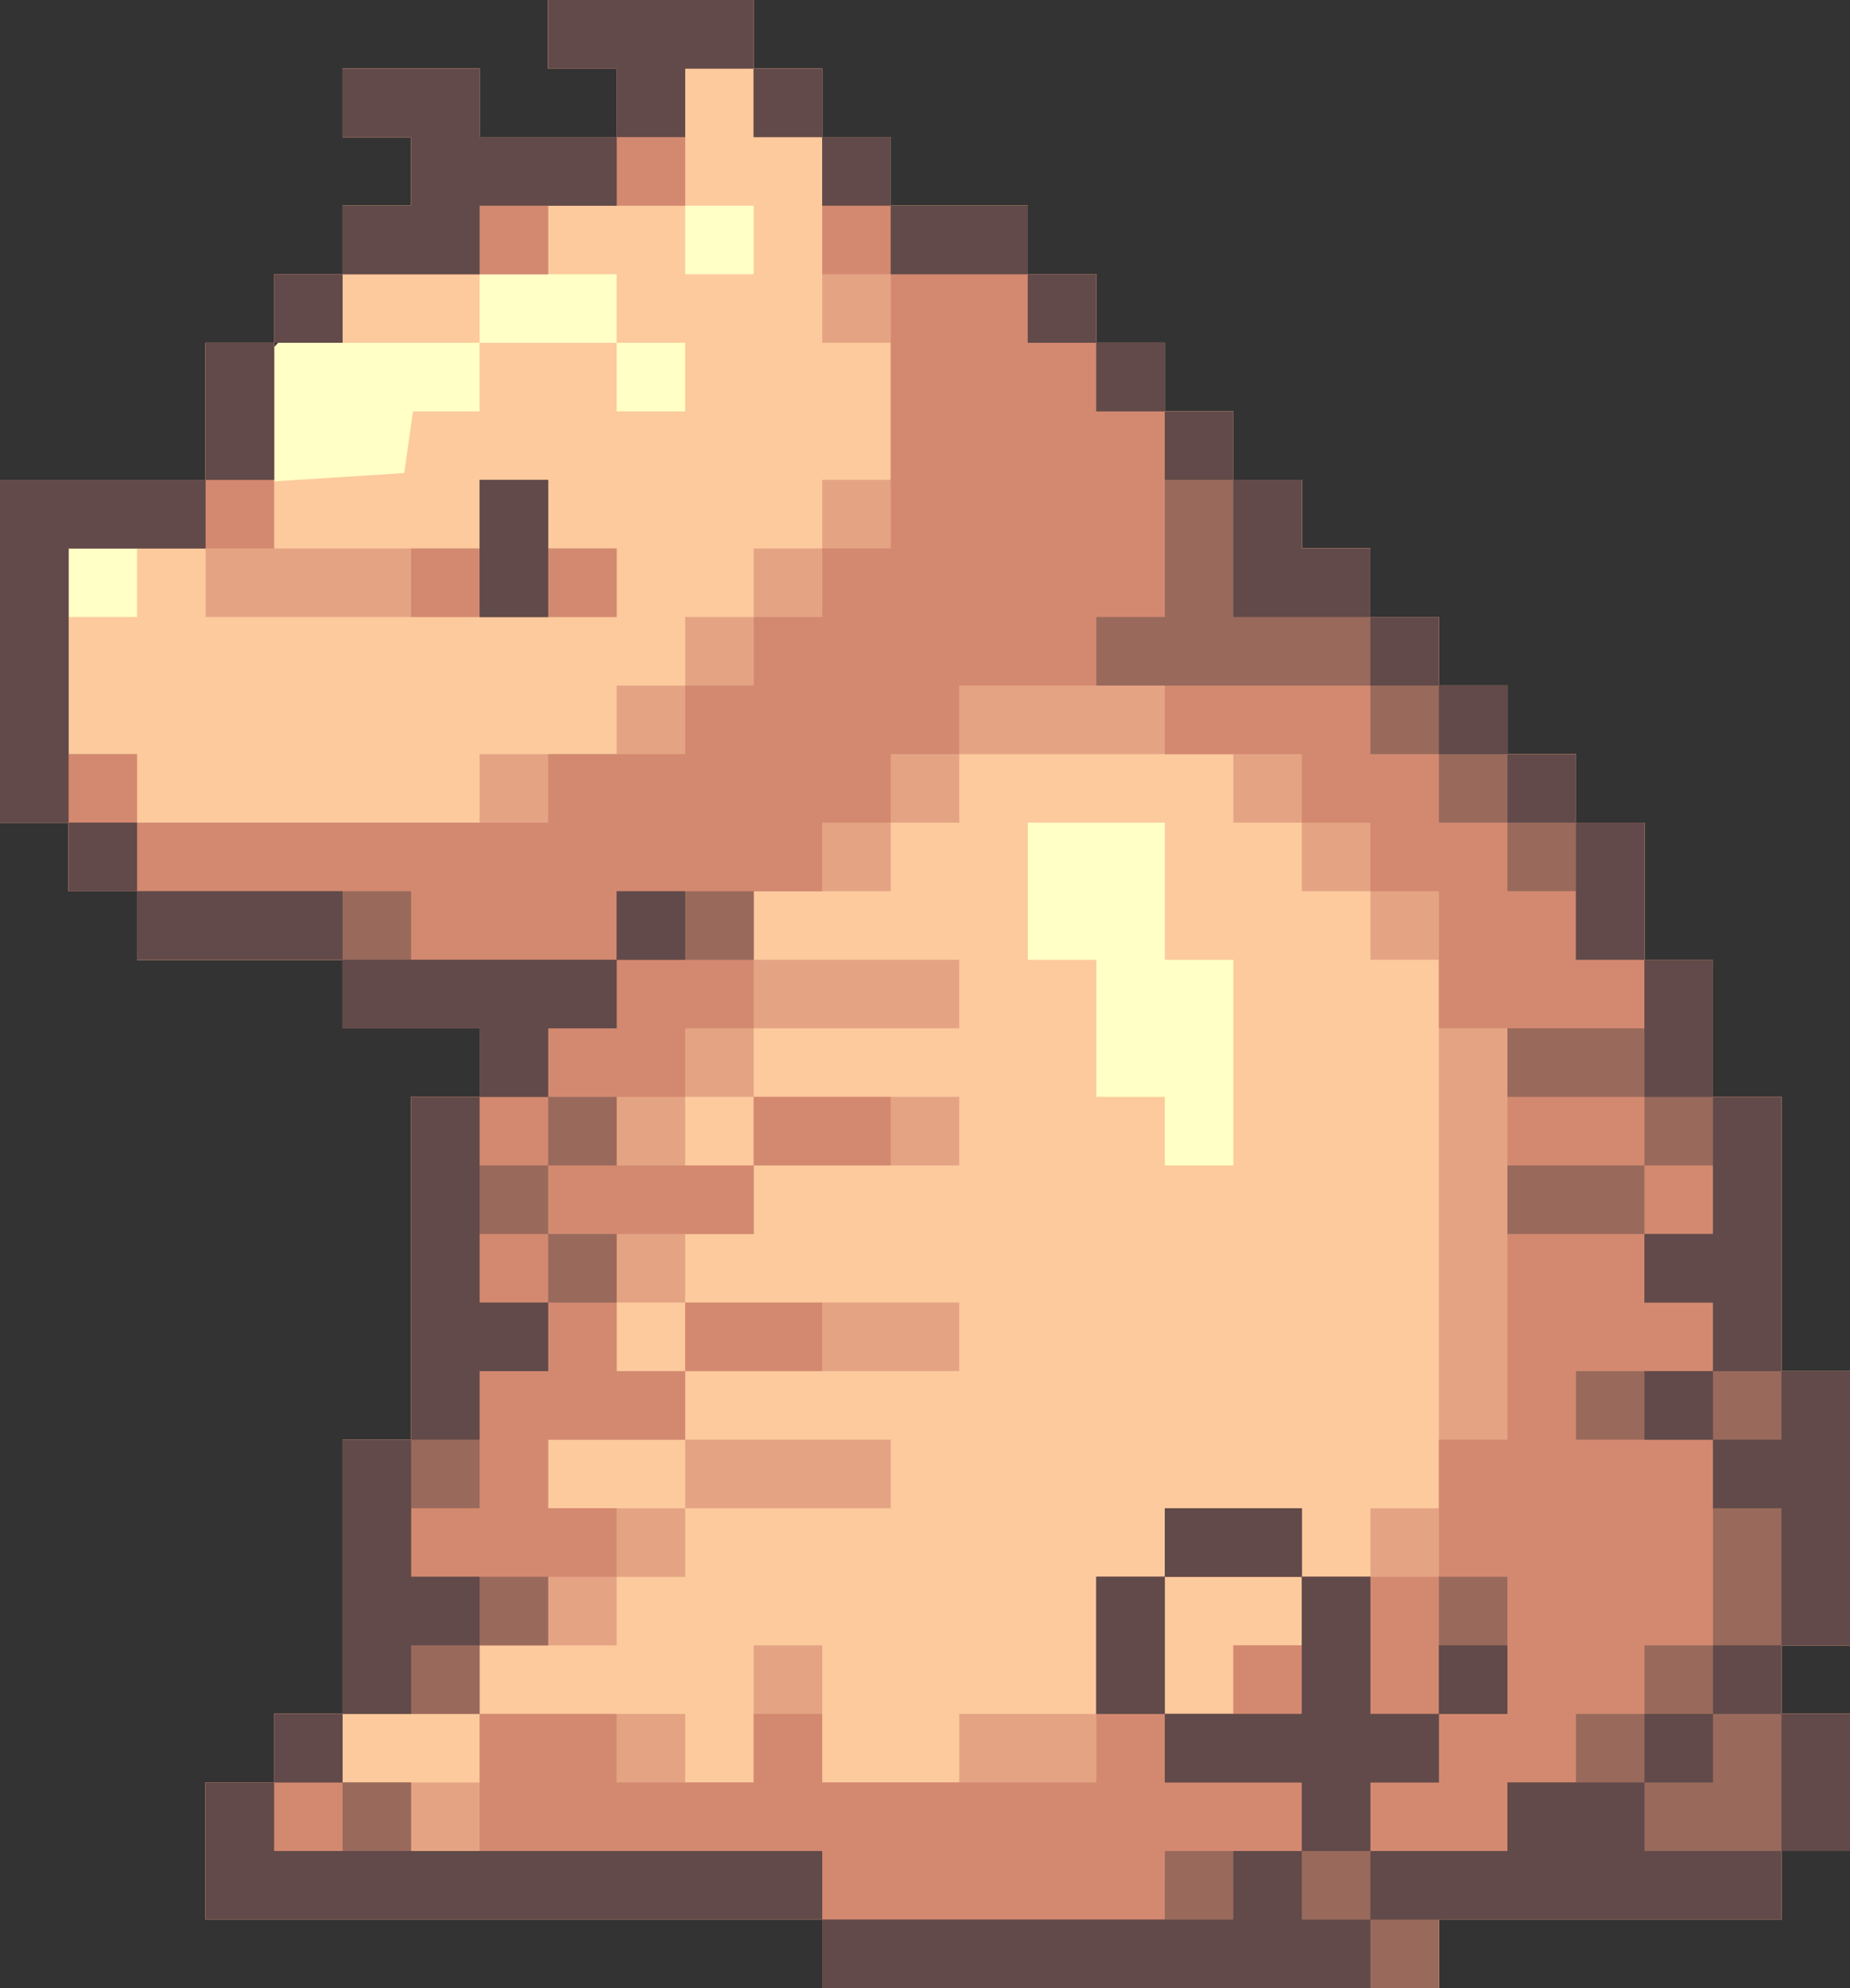 <?xml version="1.0" encoding="UTF-8" standalone="no"?>
<!-- Created with Inkscape (http://www.inkscape.org/) -->

<svg
   xmlns:dc="http://purl.org/dc/elements/1.1/"
   xmlns:cc="http://creativecommons.org/ns#"
   xmlns:rdf="http://www.w3.org/1999/02/22-rdf-syntax-ns#"
   xmlns:svg="http://www.w3.org/2000/svg"
   xmlns="http://www.w3.org/2000/svg"
   xmlns:sodipodi="http://sodipodi.sourceforge.net/DTD/sodipodi-0.dtd"
   xmlns:inkscape="http://www.inkscape.org/namespaces/inkscape"
   width="47.625mm"
   height="51.153mm"
   viewBox="0 0 168.75 181.25"
   id="svg9112"
   version="1.1"
   inkscape:version="0.91 r13725"
   sodipodi:docname="lgpt_icon.svg">
  <rect x="0" y="0" width="168.75" height="181.25" fill="#333333" stroke="none"/>
  <defs
     id="defs9114" />
  <sodipodi:namedview
     id="base"
     pagecolor="#ffffff"
     bordercolor="#666666"
     borderopacity="1.0"
     inkscape:pageopacity="0.0"
     inkscape:pageshadow="2"
     inkscape:zoom="1.4"
     inkscape:cx="120.56304"
     inkscape:cy="26.576481"
     inkscape:document-units="px"
     inkscape:current-layer="layer1"
     showgrid="false"
     inkscape:window-width="1276"
     inkscape:window-height="781"
     inkscape:window-x="0"
     inkscape:window-y="0"
     inkscape:window-maximized="0"
     fit-margin-top="0"
     fit-margin-left="0"
     fit-margin-right="0"
     fit-margin-bottom="0" />
  <g
     inkscape:label="Layer 1"
     inkscape:groupmode="layer"
     id="layer1"
     transform="translate(-259.289,-420.019)">
    <path
       style="fill:#ffffc6;fill-opacity:1;fill-rule:evenodd;stroke:#000000;stroke-width:1px;stroke-linecap:butt;stroke-linejoin:miter;stroke-opacity:0"
       d="m 325.269,434.149 -37.376,13.637 -6.566,7.071 0,12.122 -17.678,0.505 0.505,15.657 108.086,62.124 13.132,-31.315 -53.033,-76.772 z"
       id="path34200"
       inkscape:connector-curvature="0" />
    <g
       id="g34186"
       transform="translate(-55.053,52.023)">
      <path
         style="fill:#fcca9d"
         d="m 389.342,546.121 0,-3.125 -28.125,0 -28.125,0 0,-6.25 0,-6.25 3.125,0 3.125,0 0,-3.125 0,-3.125 3.125,0 3.125,0 0,-12.5 0,-12.5 3.125,0 3.125,0 0,-15.625 0,-15.625 3.125,0 3.125,0 0,-3.125 0,-3.125 -6.25,0 -6.25,0 0,-3.125 0,-3.125 -9.375,0 -9.375,0 0,-3.125 0,-3.125 -3.125,0 -3.125,0 0,-3.125 0,-3.125 -3.125,0 -3.125,0 0,-15.625 0,-15.625 9.375,0 9.375,0 0,-6.25 0,-6.25 3.125,0 3.125,0 0,-3.125 0,-3.125 3.125,0 3.125,0 0,-3.125 0,-3.125 3.125,0 3.125,0 0,-3.125 0,-3.125 -3.125,0 -3.125,0 0,-3.125 0,-3.125 6.25,0 6.25,0 0,3.125 0,3.125 6.25,0 6.25,0 0,-3.125 0,-3.125 -3.125,0 -3.125,0 0,-3.125 0,-3.125 9.375,0 9.375,0 0,3.125 0,3.125 3.125,0 3.125,0 0,3.125 0,3.125 3.125,0 3.125,0 0,3.125 0,3.125 6.25,0 6.25,0 0,3.125 0,3.125 3.125,0 3.125,0 0,3.125 0,3.125 3.125,0 3.125,0 0,3.125 0,3.125 3.125,0 3.125,0 0,3.125 0,3.125 3.125,0 3.125,0 0,3.125 0,3.125 3.125,0 3.125,0 0,3.125 0,3.125 3.125,0 3.125,0 0,3.125 0,3.125 3.125,0 3.125,0 0,3.125 0,3.125 3.125,0 3.125,0 0,3.125 0,3.125 3.125,0 3.125,0 0,6.25 0,6.25 3.125,0 3.125,0 0,6.25 0,6.25 3.125,0 3.125,0 0,12.5 0,12.5 3.125,0 3.125,0 0,12.5 0,12.5 -3.125,0 -3.125,0 0,3.125 0,3.125 3.125,0 3.125,0 0,6.25 0,6.25 -3.125,0 -3.125,0 0,3.125 0,3.125 -15.625,0 -15.625,0 0,3.125 0,3.125 -28.125,0 -28.125,0 0,-3.125 z m 37.5,-81.25 0,-9.375 -3.125,0 -3.125,0 0,-6.25 0,-6.25 -6.25,0 -6.25,0 0,6.25 0,6.25 3.125,0 3.125,0 0,6.25 0,6.25 3.125,0 3.125,0 0,3.125 0,3.125 3.125,0 3.125,0 0,-9.375 z m -100,-43.75 0,-3.125 -3.125,0 -3.125,0 0,3.125 0,3.125 3.125,0 3.125,0 0,-3.125 z m 24.774,-12.812 0.399,-2.812 3.038,0 3.038,0 0,-3.125 0,-3.125 6.25,0 6.25,0 0,3.125 0,3.125 3.125,0 3.125,0 0,-3.125 0,-3.125 -3.125,0 -3.125,0 0,-3.125 0,-3.125 -6.25,0 -6.25,0 0,3.125 0,3.125 -9.375,0 -9.375,0 0,6.318 0,6.318 5.938,-0.381 5.938,-0.381 0.399,-2.812 z m 31.476,-18.438 0,-3.125 -3.125,0 -3.125,0 0,3.125 0,3.125 3.125,0 3.125,0 0,-3.125 z"
         id="path34198"
         inkscape:connector-curvature="0" />
      <path
         style="fill:#e4a484"
         d="m 389.342,546.121 0,-3.125 -28.125,0 -28.125,0 0,-6.25 0,-6.25 3.125,0 3.125,0 0,-3.125 0,-3.125 3.125,0 3.125,0 0,-12.5 0,-12.5 3.125,0 3.125,0 0,-15.625 0,-15.625 3.125,0 3.125,0 0,-3.125 0,-3.125 -6.25,0 -6.25,0 0,-3.125 0,-3.125 -9.375,0 -9.375,0 0,-3.125 0,-3.125 -3.125,0 -3.125,0 0,-3.125 0,-3.125 -3.125,0 -3.125,0 0,-15.625 0,-15.625 9.375,0 9.375,0 0,-6.25 0,-6.25 3.125,0 3.125,0 0,-3.125 0,-3.125 3.125,0 3.125,0 0,-3.125 0,-3.125 3.125,0 3.125,0 0,-3.125 0,-3.125 -3.125,0 -3.125,0 0,-3.125 0,-3.125 6.25,0 6.25,0 0,3.125 0,3.125 6.25,0 6.25,0 0,-3.125 0,-3.125 -3.125,0 -3.125,0 0,-3.125 0,-3.125 9.375,0 9.375,0 0,3.125 0,3.125 3.125,0 3.125,0 0,3.125 0,3.125 3.125,0 3.125,0 0,3.125 0,3.125 6.25,0 6.25,0 0,3.125 0,3.125 3.125,0 3.125,0 0,3.125 0,3.125 3.125,0 3.125,0 0,3.125 0,3.125 3.125,0 3.125,0 0,3.125 0,3.125 3.125,0 3.125,0 0,3.125 0,3.125 3.125,0 3.125,0 0,3.125 0,3.125 3.125,0 3.125,0 0,3.125 0,3.125 3.125,0 3.125,0 0,3.125 0,3.125 3.125,0 3.125,0 0,3.125 0,3.125 3.125,0 3.125,0 0,6.25 0,6.25 3.125,0 3.125,0 0,6.25 0,6.25 3.125,0 3.125,0 0,12.5 0,12.5 3.125,0 3.125,0 0,12.5 0,12.5 -3.125,0 -3.125,0 0,3.125 0,3.125 3.125,0 3.125,0 0,6.25 0,6.25 -3.125,0 -3.125,0 0,3.125 0,3.125 -15.625,0 -15.625,0 0,3.125 0,3.125 -28.125,0 -28.125,0 0,-3.125 z m -31.25,-18.75 0,-3.125 9.375,0 9.375,0 0,3.125 0,3.125 3.125,0 3.125,0 0,-6.25 0,-6.25 3.125,0 3.125,0 0,6.25 0,6.25 6.25,0 6.25,0 0,-3.125 0,-3.125 6.25,0 6.25,0 0,-6.25 0,-6.25 3.125,0 3.125,0 0,6.25 0,6.25 3.125,0 3.125,0 0,-3.125 0,-3.125 3.125,0 3.125,0 0,-3.125 0,-3.125 3.125,0 3.125,0 0,-3.125 0,-3.125 3.125,0 3.125,0 0,-25 0,-25 -3.125,0 -3.125,0 0,-3.125 0,-3.125 -3.125,0 -3.125,0 0,-3.125 0,-3.125 -3.125,0 -3.125,0 0,-3.125 0,-3.125 -12.5,0 -12.5,0 0,3.125 0,3.125 -3.125,0 -3.125,0 0,3.125 0,3.125 -6.25,0 -6.25,0 0,3.125 0,3.125 9.375,0 9.375,0 0,3.125 0,3.125 -9.375,0 -9.375,0 0,3.125 0,3.125 -3.125,0 -3.125,0 0,3.125 0,3.125 3.125,0 3.125,0 0,3.125 0,3.125 -3.125,0 -3.125,0 0,3.125 0,3.125 -3.125,0 -3.125,0 0,3.125 0,3.125 3.125,0 3.125,0 0,3.125 0,3.125 -6.25,0 -6.25,0 0,3.125 0,3.125 6.25,0 6.25,0 0,3.125 0,3.125 -3.125,0 -3.125,0 0,3.125 0,3.125 -6.25,0 -6.25,0 0,3.125 0,3.125 -6.25,0 -6.25,0 0,3.125 0,3.125 6.25,0 6.25,0 0,-3.125 z m 62.5,-18.75 0,-3.125 6.25,0 6.25,0 0,3.125 0,3.125 -6.25,0 -6.25,0 0,-3.125 z m -43.75,-6.25 0,-3.125 9.375,0 9.375,0 0,3.125 0,3.125 -9.375,0 -9.375,0 0,-3.125 z m 0,-12.5 0,-3.125 12.5,0 12.5,0 0,3.125 0,3.125 -12.5,0 -12.5,0 0,-3.125 z m 6.25,-18.75 0,-3.125 9.375,0 9.375,0 0,3.125 0,3.125 -9.375,0 -9.375,0 0,-3.125 z m -25,-31.25 0,-3.125 6.25,0 6.25,0 0,-3.125 0,-3.125 3.125,0 3.125,0 0,-3.125 0,-3.125 3.125,0 3.125,0 0,-3.125 0,-3.125 3.125,0 3.125,0 0,-3.125 0,-3.125 3.125,0 3.125,0 0,-6.25 0,-6.25 -3.125,0 -3.125,0 0,-9.375 0,-9.375 -3.125,0 -3.125,0 0,-3.125 0,-3.125 -3.125,0 -3.125,0 0,6.25 0,6.25 -6.25,0 -6.25,0 0,3.125 0,3.125 -9.375,0 -9.375,0 0,3.125 0,3.125 -3.125,0 -3.125,0 0,9.375 0,9.375 9.375,0 9.375,0 0,-3.125 0,-3.125 3.125,0 3.125,0 0,3.125 0,3.125 3.125,0 3.125,0 0,3.125 0,3.125 -18.75,0 -18.75,0 0,-3.125 0,-3.125 -6.25,0 -6.25,0 0,9.375 0,9.375 3.125,0 3.125,0 0,3.125 0,3.125 15.625,0 15.625,0 0,-3.125 z"
         id="path34196"
         inkscape:connector-curvature="0" />
      <path
         style="fill:#d38970"
         d="m 389.342,546.121 0,-3.125 -28.125,0 -28.125,0 0,-6.25 0,-6.25 3.125,0 3.125,0 0,-3.125 0,-3.125 3.125,0 3.125,0 0,-12.5 0,-12.5 3.125,0 3.125,0 0,-15.625 0,-15.625 3.125,0 3.125,0 0,-3.125 0,-3.125 -6.25,0 -6.25,0 0,-3.125 0,-3.125 -9.375,0 -9.375,0 0,-3.125 0,-3.125 -3.125,0 -3.125,0 0,-3.125 0,-3.125 -3.125,0 -3.125,0 0,-15.625 0,-15.625 9.375,0 9.375,0 0,-6.25 0,-6.25 3.125,0 3.125,0 0,-3.125 0,-3.125 3.125,0 3.125,0 0,-3.125 0,-3.125 3.125,0 3.125,0 0,-3.125 0,-3.125 -3.125,0 -3.125,0 0,-3.125 0,-3.125 6.25,0 6.25,0 0,3.125 0,3.125 6.25,0 6.25,0 0,-3.125 0,-3.125 -3.125,0 -3.125,0 0,-3.125 0,-3.125 9.375,0 9.375,0 0,3.125 0,3.125 3.125,0 3.125,0 0,3.125 0,3.125 3.125,0 3.125,0 0,3.125 0,3.125 6.25,0 6.25,0 0,3.125 0,3.125 3.125,0 3.125,0 0,3.125 0,3.125 3.125,0 3.125,0 0,3.125 0,3.125 3.125,0 3.125,0 0,3.125 0,3.125 3.125,0 3.125,0 0,3.125 0,3.125 3.125,0 3.125,0 0,3.125 0,3.125 3.125,0 3.125,0 0,3.125 0,3.125 3.125,0 3.125,0 0,3.125 0,3.125 3.125,0 3.125,0 0,3.125 0,3.125 3.125,0 3.125,0 0,6.25 0,6.25 3.125,0 3.125,0 0,6.25 0,6.25 3.125,0 3.125,0 0,12.5 0,12.5 3.125,0 3.125,0 0,12.5 0,12.5 -3.125,0 -3.125,0 0,3.125 0,3.125 3.125,0 3.125,0 0,6.25 0,6.25 -3.125,0 -3.125,0 0,3.125 0,3.125 -15.625,0 -15.625,0 0,3.125 0,3.125 -28.125,0 -28.125,0 0,-3.125 z m -31.25,-15.625 0,-6.25 6.25,0 6.25,0 0,3.125 0,3.125 6.25,0 6.25,0 0,-3.125 0,-3.125 3.125,0 3.125,0 0,3.125 0,3.125 12.5,0 12.5,0 0,-9.375 0,-9.375 3.125,0 3.125,0 0,6.25 0,6.25 3.125,0 3.125,0 0,-3.125 0,-3.125 3.125,0 3.125,0 0,-3.125 0,-3.125 6.25,0 6.25,0 0,-6.25 0,-6.25 3.125,0 3.125,0 0,-18.75 0,-18.75 -3.125,0 -3.125,0 0,-6.25 0,-6.25 -3.125,0 -3.125,0 0,-3.125 0,-3.125 -3.125,0 -3.125,0 0,-3.125 0,-3.125 -6.25,0 -6.25,0 0,-3.125 0,-3.125 -9.375,0 -9.375,0 0,3.125 0,3.125 -3.125,0 -3.125,0 0,3.125 0,3.125 -3.125,0 -3.125,0 0,3.125 0,3.125 -3.125,0 -3.125,0 0,6.25 0,6.25 -3.125,0 -3.125,0 0,3.125 0,3.125 -3.125,0 -3.125,0 0,3.125 0,3.125 6.25,0 6.25,0 0,3.125 0,3.125 -6.25,0 -6.25,0 0,6.25 0,6.25 3.125,0 3.125,0 0,3.125 0,3.125 -6.25,0 -6.25,0 0,3.125 0,3.125 3.125,0 3.125,0 0,3.125 0,3.125 -3.125,0 -3.125,0 0,3.125 0,3.125 -3.125,0 -3.125,0 0,3.125 0,3.125 -6.25,0 -6.25,0 0,3.125 0,3.125 3.125,0 3.125,0 0,3.125 0,3.125 3.125,0 3.125,0 0,-6.25 z m 62.5,-21.875 0,-3.125 6.25,0 6.25,0 0,3.125 0,3.125 -6.25,0 -6.25,0 0,-3.125 z m -43.75,-18.75 0,-3.125 6.25,0 6.25,0 0,3.125 0,3.125 -6.25,0 -6.25,0 0,-3.125 z m 6.25,-18.75 0,-3.125 6.25,0 6.25,0 0,3.125 0,3.125 -6.25,0 -6.25,0 0,-3.125 z m -18.75,-31.25 0,-3.125 6.25,0 6.25,0 0,-3.125 0,-3.125 3.125,0 3.125,0 0,-3.125 0,-3.125 3.125,0 3.125,0 0,-3.125 0,-3.125 3.125,0 3.125,0 0,-12.5 0,-12.5 -3.125,0 -3.125,0 0,-6.25 0,-6.25 -3.125,0 -3.125,0 0,-3.125 0,-3.125 -3.125,0 -3.125,0 0,6.25 0,6.25 -6.25,0 -6.25,0 0,3.125 0,3.125 -9.375,0 -9.375,0 0,3.125 0,3.125 -3.125,0 -3.125,0 0,9.375 0,9.375 -9.375,0 -9.375,0 0,9.375 0,9.375 3.125,0 3.125,0 0,3.125 0,3.125 18.75,0 18.75,0 0,-3.125 z m -12.5,-18.75 0,-3.125 3.125,0 3.125,0 0,-3.125 0,-3.125 3.125,0 3.125,0 0,3.125 0,3.125 3.125,0 3.125,0 0,3.125 0,3.125 -9.375,0 -9.375,0 0,-3.125 z"
         id="path34194"
         inkscape:connector-curvature="0" />
      <path
         style="fill:#996a5c"
         d="m 389.342,546.121 0,-3.125 -28.125,0 -28.125,0 0,-6.25 0,-6.25 3.125,0 3.125,0 0,-3.125 0,-3.125 3.125,0 3.125,0 0,-12.5 0,-12.5 3.125,0 3.125,0 0,-15.625 0,-15.625 3.125,0 3.125,0 0,-3.125 0,-3.125 -6.25,0 -6.25,0 0,-3.125 0,-3.125 -9.375,0 -9.375,0 0,-3.125 0,-3.125 -3.125,0 -3.125,0 0,-3.125 0,-3.125 -3.125,0 -3.125,0 0,-15.625 0,-15.625 9.375,0 9.375,0 0,-6.25 0,-6.25 3.125,0 3.125,0 0,-3.125 0,-3.125 3.125,0 3.125,0 0,-3.125 0,-3.125 3.125,0 3.125,0 0,-3.125 0,-3.125 -3.125,0 -3.125,0 0,-3.125 0,-3.125 6.25,0 6.25,0 0,3.125 0,3.125 6.25,0 6.25,0 0,-3.125 0,-3.125 -3.125,0 -3.125,0 0,-3.125 0,-3.125 9.375,0 9.375,0 0,3.125 0,3.125 3.125,0 3.125,0 0,3.125 0,3.125 3.125,0 3.125,0 0,3.125 0,3.125 6.25,0 6.25,0 0,3.125 0,3.125 3.125,0 3.125,0 0,3.125 0,3.125 3.125,0 3.125,0 0,3.125 0,3.125 3.125,0 3.125,0 0,3.125 0,3.125 3.125,0 3.125,0 0,3.125 0,3.125 3.125,0 3.125,0 0,3.125 0,3.125 3.125,0 3.125,0 0,3.125 0,3.125 3.125,0 3.125,0 0,3.125 0,3.125 3.125,0 3.125,0 0,3.125 0,3.125 3.125,0 3.125,0 0,6.25 0,6.25 3.125,0 3.125,0 0,6.25 0,6.25 3.125,0 3.125,0 0,12.5 0,12.5 3.125,0 3.125,0 0,12.5 0,12.5 -3.125,0 -3.125,0 0,3.125 0,3.125 3.125,0 3.125,0 0,6.25 0,6.25 -3.125,0 -3.125,0 0,3.125 0,3.125 -15.625,0 -15.625,0 0,3.125 0,3.125 -28.125,0 -28.125,0 0,-3.125 z m 31.25,-6.25 0,-3.125 6.25,0 6.25,0 0,-3.125 0,-3.125 -6.25,0 -6.25,0 0,-3.125 0,-3.125 6.25,0 6.25,0 0,-6.25 0,-6.25 3.125,0 3.125,0 0,6.25 0,6.25 3.125,0 3.125,0 0,3.125 0,3.125 -3.125,0 -3.125,0 0,3.125 0,3.125 6.25,0 6.25,0 0,-3.125 0,-3.125 3.125,0 3.125,0 0,-3.125 0,-3.125 3.125,0 3.125,0 0,-3.125 0,-3.125 3.125,0 3.125,0 0,-9.375 0,-9.375 -6.25,0 -6.25,0 0,-3.125 0,-3.125 6.25,0 6.25,0 0,-3.125 0,-3.125 -3.125,0 -3.125,0 0,-3.125 0,-3.125 3.125,0 3.125,0 0,-3.125 0,-3.125 -3.125,0 -3.125,0 0,-3.125 0,-3.125 -6.25,0 -6.25,0 0,-3.125 0,-3.125 6.25,0 6.25,0 0,-3.125 0,-3.125 -3.125,0 -3.125,0 0,-3.125 0,-3.125 -3.125,0 -3.125,0 0,-3.125 0,-3.125 -3.125,0 -3.125,0 0,-3.125 0,-3.125 -3.125,0 -3.125,0 0,-3.125 0,-3.125 -12.5,0 -12.5,0 0,-3.125 0,-3.125 3.125,0 3.125,0 0,-9.375 0,-9.375 -3.125,0 -3.125,0 0,-3.125 0,-3.125 -3.125,0 -3.125,0 0,-3.125 0,-3.125 -6.25,0 -6.25,0 0,-3.125 0,-3.125 -3.125,0 -3.125,0 0,-3.125 0,-3.125 -3.125,0 -3.125,0 0,-3.125 0,-3.125 -3.125,0 -3.125,0 0,3.125 0,3.125 -3.125,0 -3.125,0 0,3.125 0,3.125 -6.25,0 -6.25,0 0,3.125 0,3.125 -6.25,0 -6.25,0 0,3.125 0,3.125 -3.125,0 -3.125,0 0,6.25 0,6.25 -3.125,0 -3.125,0 0,3.125 0,3.125 -6.25,0 -6.25,0 0,12.5 0,12.5 3.125,0 3.125,0 0,3.125 0,3.125 12.5,0 12.5,0 0,3.125 0,3.125 9.375,0 9.375,0 0,3.125 0,3.125 -3.125,0 -3.125,0 0,3.125 0,3.125 -3.125,0 -3.125,0 0,3.125 0,3.125 3.125,0 3.125,0 0,3.125 0,3.125 -3.125,0 -3.125,0 0,3.125 0,3.125 3.125,0 3.125,0 0,3.125 0,3.125 -3.125,0 -3.125,0 0,6.25 0,6.25 -3.125,0 -3.125,0 0,3.125 0,3.125 6.25,0 6.25,0 0,3.125 0,3.125 -3.125,0 -3.125,0 0,3.125 0,3.125 -6.25,0 -6.25,0 0,3.125 0,3.125 -3.125,0 -3.125,0 0,3.125 0,3.125 3.125,0 3.125,0 0,-3.125 0,-3.125 3.125,0 3.125,0 0,3.125 0,3.125 18.75,0 18.75,0 0,3.125 0,3.125 15.625,0 15.625,0 0,-3.125 z m -6.25,-21.875 0,-6.25 3.125,0 3.125,0 0,-3.125 0,-3.125 6.25,0 6.25,0 0,3.125 0,3.125 -6.25,0 -6.25,0 0,6.25 0,6.25 -3.125,0 -3.125,0 0,-6.25 z m 31.25,0 0,-6.25 3.125,0 3.125,0 0,6.25 0,6.25 -3.125,0 -3.125,0 0,-6.25 z m -81.25,-34.375 0,-3.125 3.125,0 3.125,0 0,3.125 0,3.125 -3.125,0 -3.125,0 0,-3.125 z m 87.5,-6.25 0,-3.125 6.25,0 6.25,0 0,3.125 0,3.125 -6.25,0 -6.25,0 0,-3.125 z m -87.5,-6.25 0,-3.125 3.125,0 3.125,0 0,3.125 0,3.125 -3.125,0 -3.125,0 0,-3.125 z m 6.25,-18.75 0,-3.125 6.25,0 6.25,0 0,3.125 0,3.125 -6.25,0 -6.25,0 0,-3.125 z m -12.5,-34.375 0,-6.25 3.125,0 3.125,0 0,6.25 0,6.25 -3.125,0 -3.125,0 0,-6.25 z"
         id="path34192"
         inkscape:connector-curvature="0" />
      <path
         style="fill:#614a49"
         d="m 389.342,546.121 0,-3.125 -28.125,0 -28.125,0 0,-6.25 0,-6.25 3.125,0 3.125,0 0,-3.125 0,-3.125 3.125,0 3.125,0 0,-12.5 0,-12.5 3.125,0 3.125,0 0,-15.625 0,-15.625 3.125,0 3.125,0 0,-3.125 0,-3.125 -6.25,0 -6.25,0 0,-3.125 0,-3.125 -9.375,0 -9.375,0 0,-3.125 0,-3.125 -3.125,0 -3.125,0 0,-3.125 0,-3.125 -3.125,0 -3.125,0 0,-15.625 0,-15.625 9.375,0 9.375,0 0,-6.25 0,-6.25 3.125,0 3.125,0 0,-3.125 0,-3.125 3.125,0 3.125,0 0,-3.125 0,-3.125 3.125,0 3.125,0 0,-3.125 0,-3.125 -3.125,0 -3.125,0 0,-3.125 0,-3.125 6.25,0 6.25,0 0,3.125 0,3.125 6.25,0 6.25,0 0,-3.125 0,-3.125 -3.125,0 -3.125,0 0,-3.125 0,-3.125 9.375,0 9.375,0 0,3.125 0,3.125 3.125,0 3.125,0 0,3.125 0,3.125 3.125,0 3.125,0 0,3.125 0,3.125 6.25,0 6.25,0 0,3.125 0,3.125 3.125,0 3.125,0 0,3.125 0,3.125 3.125,0 3.125,0 0,3.125 0,3.125 3.125,0 3.125,0 0,3.125 0,3.125 3.125,0 3.125,0 0,3.125 0,3.125 3.125,0 3.125,0 0,3.125 0,3.125 3.125,0 3.125,0 0,3.125 0,3.125 3.125,0 3.125,0 0,3.125 0,3.125 3.125,0 3.125,0 0,3.125 0,3.125 3.125,0 3.125,0 0,6.25 0,6.25 3.125,0 3.125,0 0,6.25 0,6.25 3.125,0 3.125,0 0,12.5 0,12.5 3.125,0 3.125,0 0,12.5 0,12.5 -3.125,0 -3.125,0 0,3.125 0,3.125 3.125,0 3.125,0 0,6.25 0,6.25 -3.125,0 -3.125,0 0,3.125 0,3.125 -18.75,0 -18.75,0 0,3.125 0,3.125 -25,0 -25,0 0,-3.125 z m 37.5,-6.25 0,-3.125 3.125,0 3.125,0 0,3.125 0,3.125 3.125,0 3.125,0 0,-3.125 0,-3.125 6.25,0 6.25,0 0,-3.125 0,-3.125 6.25,0 6.25,0 0,3.125 0,3.125 6.25,0 6.25,0 0,-6.25 0,-6.25 -3.125,0 -3.125,0 0,-3.125 0,-3.125 3.125,0 3.125,0 0,-6.25 0,-6.25 -3.125,0 -3.125,0 0,-3.125 0,-3.125 3.125,0 3.125,0 0,-3.125 0,-3.125 -3.125,0 -3.125,0 0,-3.125 0,-3.125 -3.125,0 -3.125,0 0,-3.125 0,-3.125 3.125,0 3.125,0 0,-6.25 0,-6.25 -3.125,0 -3.125,0 0,-6.25 0,-6.25 -3.125,0 -3.125,0 0,-6.25 0,-6.25 -3.125,0 -3.125,0 0,-3.125 0,-3.125 -3.125,0 -3.125,0 0,-3.125 0,-3.125 -3.125,0 -3.125,0 0,-3.125 0,-3.125 -6.25,0 -6.25,0 0,-6.25 0,-6.25 -3.125,0 -3.125,0 0,-3.125 0,-3.125 -3.125,0 -3.125,0 0,-3.125 0,-3.125 -3.125,0 -3.125,0 0,-3.125 0,-3.125 -6.25,0 -6.25,0 0,-3.125 0,-3.125 -3.125,0 -3.125,0 0,-3.125 0,-3.125 -3.125,0 -3.125,0 0,-3.125 0,-3.125 -3.125,0 -3.125,0 0,3.125 0,3.125 -3.125,0 -3.125,0 0,3.125 0,3.125 -6.25,0 -6.25,0 0,3.125 0,3.125 -6.25,0 -6.25,0 0,3.125 0,3.125 -3.125,0 -3.125,0 0,6.25 0,6.25 -3.125,0 -3.125,0 0,3.125 0,3.125 -6.25,0 -6.25,0 0,12.5 0,12.5 3.125,0 3.125,0 0,3.125 0,3.125 9.375,0 9.375,0 0,3.125 0,3.125 12.5,0 12.5,0 0,3.125 0,3.125 -3.125,0 -3.125,0 0,3.125 0,3.125 -3.125,0 -3.125,0 0,9.375 0,9.375 3.125,0 3.125,0 0,3.125 0,3.125 -3.125,0 -3.125,0 0,3.125 0,3.125 -3.125,0 -3.125,0 0,6.25 0,6.25 3.125,0 3.125,0 0,3.125 0,3.125 -3.125,0 -3.125,0 0,3.125 0,3.125 -3.125,0 -3.125,0 0,3.125 0,3.125 -3.125,0 -3.125,0 0,3.125 0,3.125 25,0 25,0 0,3.125 0,3.125 18.75,0 18.75,0 0,-3.125 z m 6.25,-6.25 0,-3.125 -6.25,0 -6.25,0 0,-3.125 0,-3.125 -3.125,0 -3.125,0 0,-6.25 0,-6.25 3.125,0 3.125,0 0,-3.125 0,-3.125 6.25,0 6.25,0 0,3.125 0,3.125 3.125,0 3.125,0 0,6.25 0,6.25 3.125,0 3.125,0 0,-3.125 0,-3.125 3.125,0 3.125,0 0,3.125 0,3.125 -3.125,0 -3.125,0 0,3.125 0,3.125 -3.125,0 -3.125,0 0,3.125 0,3.125 -3.125,0 -3.125,0 0,-3.125 z m 0,-15.625 0,-6.25 -6.25,0 -6.25,0 0,6.25 0,6.25 6.25,0 6.25,0 0,-6.25 z m 31.25,9.375 0,-3.125 3.125,0 3.125,0 0,3.125 0,3.125 -3.125,0 -3.125,0 0,-3.125 z m 0,-31.25 0,-3.125 3.125,0 3.125,0 0,3.125 0,3.125 -3.125,0 -3.125,0 0,-3.125 z m -93.75,-43.75 0,-3.125 3.125,0 3.125,0 0,3.125 0,3.125 -3.125,0 -3.125,0 0,-3.125 z m -12.5,-34.375 0,-6.25 3.125,0 3.125,0 0,6.25 0,6.25 -3.125,0 -3.125,0 0,-6.25 z"
         id="path34190"
         inkscape:connector-curvature="0" />
    </g>
  </g>
</svg>

